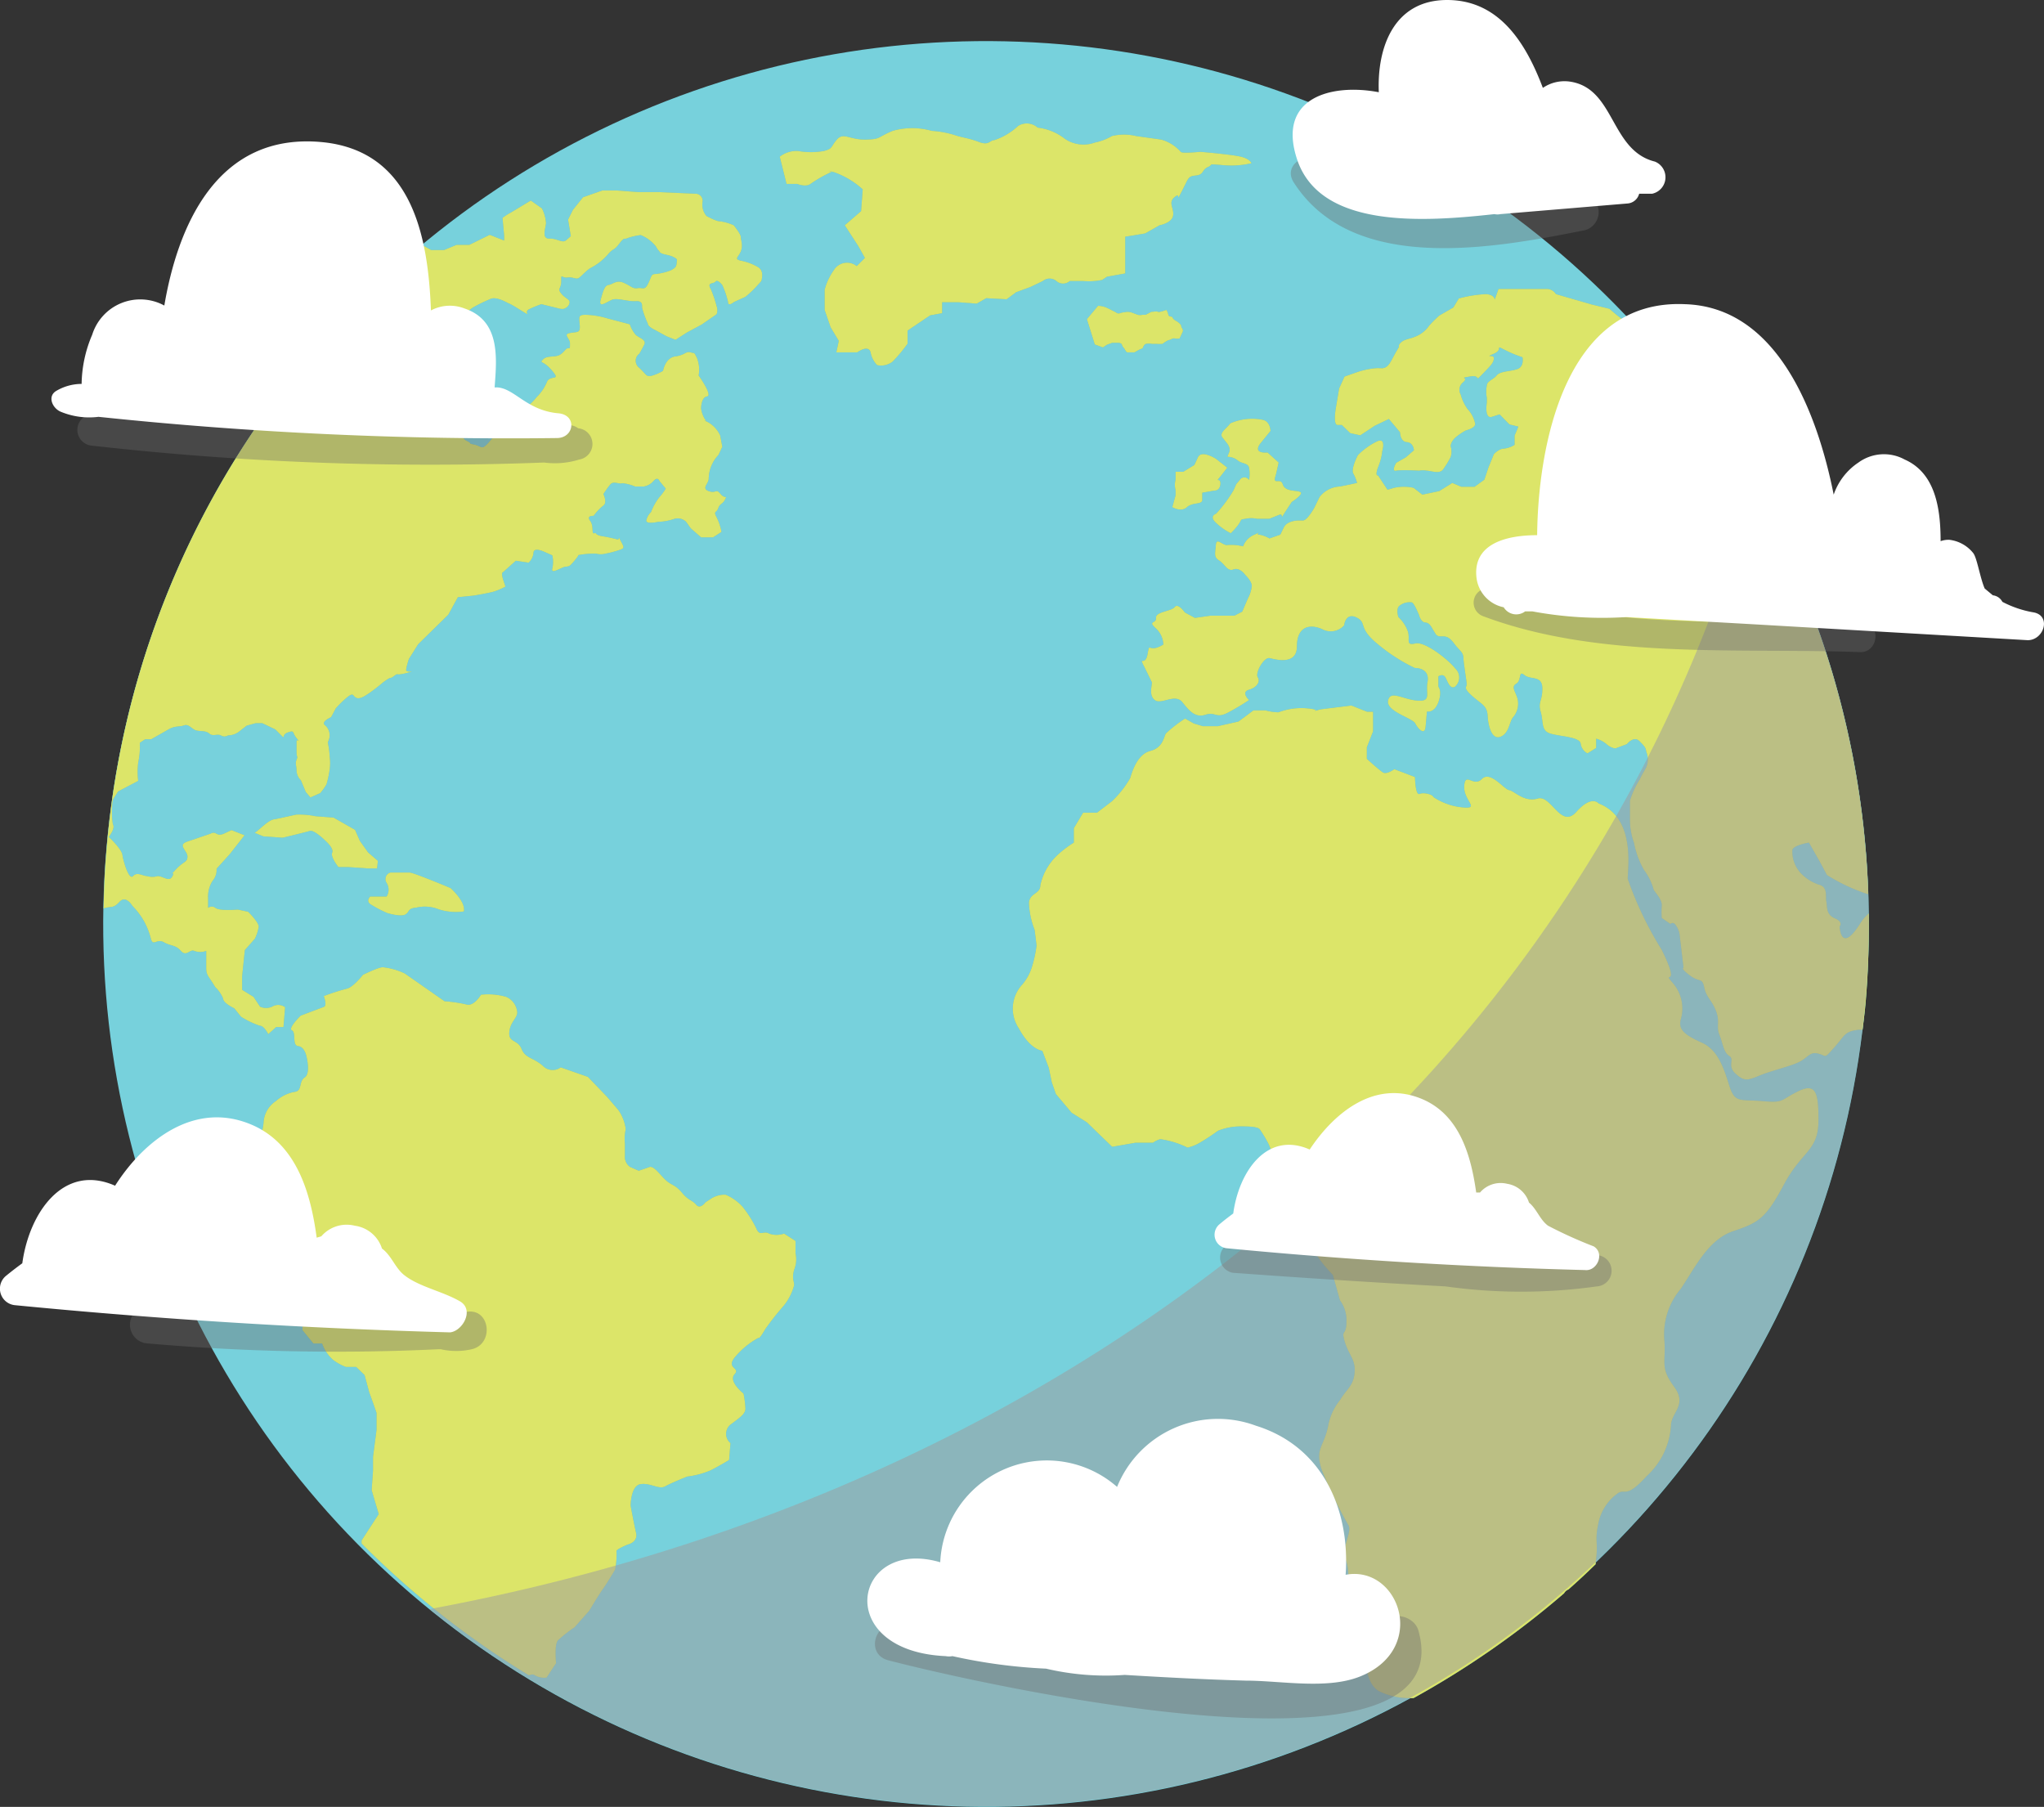 <svg xmlns="http://www.w3.org/2000/svg" width="75.13" height="66.41" viewBox="0 0 75.13 66.41">
  <rect x="0" y="0" width="75.13" height="66.41" fill="#333333" stroke="none"/>
  <defs>
    <style>
      .cls-1 {
        isolation: isolate;
      }

      .cls-2 {
        fill: #77d1dc;
      }

      .cls-3 {
        fill: #55b3c3;
      }

      .cls-4 {
        fill: #dce569;
      }

      .cls-5 {
        fill: #9c9c9c;
        opacity: 0.53;
        mix-blend-mode: color-burn;
      }

      .cls-6 {
        opacity: 0.38;
      }

      .cls-7 {
        fill: #696969;
      }

      .cls-8 {
        fill: #fff;
      }
    </style>
  </defs>
  <title>Asset 3</title>
  <g class="cls-1">
    <g id="Layer_2" data-name="Layer 2">
      <g id="Layer_1-2" data-name="Layer 1">
        <g>
          <circle class="cls-2" cx="36.25" cy="33.96" r="32.45" transform="translate(-12.36 44.21) rotate(-55.04)"/>
          <g>
            <g>
              <path class="cls-3" d="M58.74,56.05a1.78,1.78,0,0,1,.72-1.16c.28-.2.29.22,1.06-.63a2.75,2.75,0,0,0,.9-1.86c0-.49.62-.75.11-1.44s-.3-.86-.35-1.66a2.59,2.59,0,0,1,.6-1.93c.51-.75,1-1.81,1.93-2.12s1.2-.47,1.86-1.71,1.26-1.23,1.27-2.33-.11-1.42-.77-1.09-.49.42-1.3.35-1,.08-1.2-.55-.41-1.32-1-1.59-.9-.46-.79-.86a1.43,1.43,0,0,0-.31-1.36c-.41-.48.35.3-.39-1.2a13,13,0,0,1-1.25-2.61c0-.41.29-2.25-1.07-2.77,0,0-.25-.33-.82.31s-.92-.64-1.42-.49-.87-.29-1.05-.31-.69-.73-1-.41-.61-.28-.65.25.57.84,0,.8a2.31,2.31,0,0,1-1.14-.39c0-.08-.34-.18-.5-.11s-.17-.62-.17-.62l-.76-.29s-.28.21-.42.12-.59-.5-.59-.5l0-.42.23-.59v-.72l-.22,0-.58-.23-1.12.14-.23.06s.19-.06-.33-.1a2.38,2.38,0,0,0-1,.15,1.91,1.91,0,0,1-.47-.07c-.11,0-.45,0-.45,0l-.55.41-.76.17-.55,0-.33-.1-.32-.18a4.77,4.77,0,0,0-.71.55c-.08.15-.11.52-.57.64s-.65.7-.74,1a3.73,3.73,0,0,1-.67.85l-.55.42-.51,0-.34.57,0,.53a3.72,3.72,0,0,0-.55.41,2.14,2.14,0,0,0-.68,1.15c0,.34-.39.28-.42.65a3,3,0,0,0,.21,1l.07.57a4.63,4.63,0,0,1-.18.82,1.84,1.84,0,0,1-.34.61,1.3,1.3,0,0,0-.13,1.62c.42.79.86.82.86.82l.24.63.11.53.15.43.58.69.56.35.38.37.55.53.86-.15.64,0a.81.81,0,0,1,.27-.13,3.27,3.27,0,0,1,1,.31A1.53,1.53,0,0,0,44.1,42a7.47,7.47,0,0,0,.67-.44,2.26,2.26,0,0,1,.83-.16c.22,0,.6,0,.7.1a5.53,5.53,0,0,1,.33.55l.21.51.36.22.65-.18s.18,0,.42.27.43.26.32.7,0-.11-.29.78-.37,1.4.69,2.51l.26.93a1.23,1.23,0,0,1,.24.78c0,.57-.21.25-.06.75s.4.64.36,1.13-.31.62-.53,1a2.11,2.11,0,0,0-.45,1c-.17.75-.47.8-.24,1.54a15.17,15.17,0,0,0,1,2.08c.13.24-.29.85-.1,1.28s0,1.67.43,2.09,0,2.27.79,2.72a2.56,2.56,0,0,0,1.27.25,32.56,32.56,0,0,0,5.53-3.85.31.31,0,0,1,.16-.14q.51-.45,1-.93v-.05C58.76,56.66,58.61,56.68,58.74,56.05Z"/>
              <path class="cls-3" d="M19.65,61.57a.69.69,0,0,0,.44.09l.35-.53s-.07-.69.07-.84a4.93,4.93,0,0,1,.61-.48l.54-.61s.39-.65.51-.81.44-.7.44-.7a2.77,2.77,0,0,0,.05-.67c-.05-.06.41-.25.41-.25s.39-.08.31-.43-.2-1-.2-1,0-.73.36-.79.68.21.91.08.81-.36.81-.36a3.16,3.16,0,0,0,.84-.22c.29-.14.7-.39.7-.39l.05-.62a.44.44,0,0,1,0-.68c.41-.3.53-.4.55-.57a3.42,3.42,0,0,0-.07-.57s-.57-.45-.33-.71-.37-.2.05-.67a3,3,0,0,1,.83-.67s0,.11.25-.32A10.43,10.43,0,0,1,28.8,48a2,2,0,0,0,.39-.76c0-.17-.09-.24,0-.57a1,1,0,0,0,.05-.61l0-.45-.42-.27a.83.83,0,0,1-.55,0c-.21-.13-.34.14-.48-.21a4.29,4.29,0,0,0-.49-.77,1.75,1.75,0,0,0-.63-.45.92.92,0,0,0-.51.13l-.23.15s-.19.27-.34.09-.27-.14-.52-.44-.36-.26-.57-.44-.45-.55-.62-.51l-.4.14-.32-.14a.45.45,0,0,1-.19-.41l0-.45A1.64,1.64,0,0,1,23,41.5a1.58,1.58,0,0,0-.27-.7l-.41-.48-.71-.74-1-.35a.5.5,0,0,1-.66-.06c-.36-.31-.64-.27-.78-.62s-.48-.22-.45-.61.32-.53.29-.76a.68.68,0,0,0-.4-.54,2.39,2.39,0,0,0-.93-.08s-.26.44-.53.36a5.12,5.12,0,0,0-.81-.12l-.73-.51-.73-.51a2.47,2.47,0,0,0-.81-.23c-.17,0-.73.28-.73.28s-.37.47-.6.51a8.57,8.57,0,0,0-.84.27s.14.35,0,.4-.85.32-.85.32-.48.47-.32.54,0,.56.23.58.3.36.3.36.17.64-.06.79-.08.5-.37.53a1.41,1.41,0,0,0-.69.34,1,1,0,0,0-.45.75,1.9,1.9,0,0,1-.28.88c-.14.27-.36.31-.22.66a5.73,5.73,0,0,1,.21.75L9,43.82l0,.39-.05.62.37.31.27,0,.24.64,0,.34,0,.33.31,0,.13.4.07.52.34.36.2.47.24.36,0,.33.4.49.32,0a1.43,1.43,0,0,0,.4.6,1.92,1.92,0,0,0,.47.26l.38,0,.31.3.17.63.13.36.14.4v.62l-.13,1v.51l-.05.71.26.88-.32.49-.31.48,0,.11a32.34,32.34,0,0,0,6.14,4.84C19.48,61.58,19.56,61.51,19.65,61.57Z"/>
              <path class="cls-3" d="M59.16,11.35l-.66-.16-1.31-.38a.4.4,0,0,0-.32-.19c-.22,0-.73,0-.73,0l-.55,0-.51,0-.14.39s0-.18-.32-.2a4.6,4.6,0,0,0-1,.16l-.2.33-.52.3a4.67,4.67,0,0,0-.37.37,1.11,1.11,0,0,1-.53.41c-.23.1-.45.08-.58.3l0,.07h0l-.08.14c-.2.33-.27.6-.5.64s.22,0-.23,0a2.89,2.89,0,0,0-.79.17l-.4.14-.2.44L49.1,15s-.11.61.06.62l.16,0,.31.3L50,16l.53-.35.52-.25.41.49s0,.34.25.36.26.3.26.3l-.3.26-.35.2s-.2.33,0,.29.84,0,.84,0a.69.69,0,0,1,.28,0c.17,0,.49.15.62-.07a3.27,3.27,0,0,0,.26-.43.63.63,0,0,0,0-.4s0-.17.19-.33.37-.25.37-.25.38-.09.34-.26a1.14,1.14,0,0,0-.28-.53,1.64,1.64,0,0,1-.25-.53.35.35,0,0,1,.09-.45c.24-.21-.21-.13.24-.21s.15.24.46-.08.42-.42.43-.59-.38,0,0-.17,0-.34.4-.14a4.44,4.44,0,0,0,.65.27s.08.35-.2.44-.62.07-.75.23-.35.2-.36.37a1.15,1.15,0,0,0,0,.45l0,.18s-.1.61.19.52l.28-.09.36.37.33.08-.14.33,0,.34a.91.91,0,0,1-.4.14c-.17,0-.36.2-.36.2l-.2.49-.15.45-.36.26-.49,0-.33-.14-.48.3-.62.13-.32-.25a1.65,1.65,0,0,0-.72,0L51,18l-.35-.53s-.12.05,0-.29a2.12,2.12,0,0,0,.16-.61s.15-.5-.19-.35a2.56,2.56,0,0,0-.71.51s-.26.49-.17.67a1.53,1.53,0,0,1,.14.35l-.62.13a1,1,0,0,0-.76.39l-.19.39s-.27.49-.43.47h-.17s-.39,0-.52.25l-.13.27-.4.14a1.1,1.1,0,0,0-.38-.14c-.17,0,.18-.16-.17,0a.75.75,0,0,0-.42.43,1.83,1.83,0,0,0-.56-.05c-.17.05-.42-.31-.44,0s-.09.44.12.57.3.42.53.33.43.2.43.2.26.25.24.42a1.25,1.25,0,0,1-.14.44l-.21.49-.29.15-.39,0-.5,0-.56.08-.37-.2s-.25-.36-.37-.2-.71.17-.69.4-.33.09,0,.39a.85.85,0,0,1,.27.59c-.58.35-.49-.15-.58.35s-.36,0-.1.51l.26.53c0,.14-.12.5.12.66s.74-.26,1,.07.48.58.85.46.38.15.81-.07a8.64,8.64,0,0,0,.79-.47s-.31-.29,0-.38.42-.31.32-.46.22-.75.44-.7,1,.27,1-.43.43-.85.92-.64a.66.66,0,0,0,.82-.14c0-.08.09-.47.46-.28s.06.35.66.88A6.45,6.45,0,0,0,52,24.55c.22,0,.55.1.47.52s.16.72-.37.68-1-.4-1.08,0,.9.64,1,.84.35.46.38.12l.05-.56s.27.07.42-.34,0-.57,0-.57l0-.38s.14-.1.23,0,.17.5.38.38a.45.45,0,0,0,0-.68c-.2-.27-1.09-1-1.46-.91s-.18-.15-.27-.44a1.33,1.33,0,0,0-.35-.53s-.11-.33.06-.43a.59.59,0,0,1,.43-.11c.08,0,.27.47.27.47s.06.26.23.27.23.19.31.31.09.21.29.2.3.05.48.29.31.28.32.5.11.81.12.95-.15.13.19.44.56.35.58.74.16.89.47.77.32-.5.45-.7a.77.77,0,0,0,.19-.65c-.06-.29-.27-.48-.06-.6s.07-.51.3-.32.65,0,.66.48-.17.5-.06.87,0,.69.35.8,1.08.12,1.12.37a.47.47,0,0,0,.25.36l.32-.2,0-.34a1,1,0,0,1,.38.2.63.63,0,0,0,.32.16l.43-.16s.25-.32.46-.11.23.25.25.39a.74.74,0,0,1,0,.57c-.13.24-.16.27-.23.43a3.29,3.29,0,0,0-.37.8c0,.25,0,.48,0,.68a2.5,2.5,0,0,0,.15.87,3.16,3.16,0,0,0,.37,1,2.13,2.13,0,0,1,.34.68c0,.09.33.37.31.63s0,.45,0,.45l.32.22s.06-.08.16,0a.81.81,0,0,1,.17.35l.15,1.26s-.14,0,.23.28.45.06.53.44.27.45.43.86,0,.57.13.89.15.64.36.77-.09.36.23.65.43.26.89.07,1.24-.36,1.53-.54.34-.34.64-.26.18.21.58-.24.36-.57.87-.64l.16,0c.05-.4.1-.8.13-1.21.08-1,.11-2.06.1-3.07a1.74,1.74,0,0,0-.33.39c-.71,1.12-.74.09-.74.09s.15-.16-.18-.3-.27-.42-.31-.62.07-.54-.29-.62a1.64,1.64,0,0,1-.66-.43,1.17,1.17,0,0,1-.3-.82c0-.19.61-.29.61-.29l.42.74.24.45a6.65,6.65,0,0,0,1.52.71A32.36,32.36,0,0,0,60.1,12l-.25-.11A6.19,6.19,0,0,1,59.16,11.35Z"/>
              <path class="cls-3" d="M44.94,16.09l.15.19s.16.18.09.34l-.07.17a.6.6,0,0,1,.38.13c.15.13.38.09.42.27a1.23,1.23,0,0,1,0,.45.2.2,0,0,0-.34,0c-.18.22-.08.05-.23.38a5.24,5.24,0,0,1-.64.86s-.28.09,0,.34a2.23,2.23,0,0,0,.54.38c.53-.53.25-.49.53-.53a1,1,0,0,1,.44,0l.44,0,.35-.14c.23-.1,0,.28.23-.1l.25-.38s.47-.3.31-.37-.55,0-.64-.28-.4.09-.25-.36L47,17l-.41-.37s-.59.07-.24-.36l.35-.43s0-.34-.28-.41a2,2,0,0,0-1.2.13C45.08,15.76,44.79,15.91,44.94,16.09Z"/>
              <path class="cls-3" d="M44.86,17.78c0-.27-.22,0,0-.27l.25-.32-.42-.33s-.53-.34-.66-.05l-.13.28-.41.25-.28,0,0,.29a.74.74,0,0,0,0,.39l0,.18-.12.44s.32.2.54,0,.6-.07.56-.3l0-.23.44-.08S44.84,18.06,44.86,17.78Z"/>
              <path class="cls-3" d="M40.51,10.29l.18-.12.67-.12,0-.34,0-.56,0-.45.73-.12.53-.3s.46-.08.5-.36-.2-.47.06-.68,0,.29.26-.21.22-.55.52-.58.21-.21.44-.31-.07-.12.55-.07A3.3,3.3,0,0,0,46,6s-.05-.17-.43-.25-1.45-.17-1.45-.17-.69.07-.72,0a1.49,1.49,0,0,0-.72-.45L41.76,5a1.89,1.89,0,0,0-.89,0,2.05,2.05,0,0,1-.63.24,1.21,1.21,0,0,1-1.1-.14,2,2,0,0,0-1-.41.6.6,0,0,0-.72-.06,2.38,2.38,0,0,1-.87.52c-.17,0-.19.21-.56.07s-.55-.15-.82-.23a3.54,3.54,0,0,0-.92-.18,2.61,2.61,0,0,0-1.44,0c-.58.24-.42.31-1,.32s-.81-.28-1.05,0-.14.33-.48.42a2.66,2.66,0,0,1-.94,0,1,1,0,0,0-.68.21l.25,1,.39,0s.32.13.49,0a5.14,5.14,0,0,1,.75-.43c.12,0-.32-.1.12,0a3.1,3.1,0,0,1,1.05.63l-.06.8-.6.52.5.77.24.43-.3.3a.57.57,0,0,0-.85.16,2.23,2.23,0,0,0-.33.71v.74l.22.64.3.5-.09.42.33,0,.44,0s.41-.3.49,0a.9.9,0,0,0,.24.47.69.69,0,0,0,.57-.13,5.41,5.41,0,0,0,.55-.66l0-.48.83-.56.44-.08,0-.4h.61l.66.05.35-.2L37,11l.35-.26.52-.19.46-.22a.39.39,0,0,1,.5,0,.37.37,0,0,0,.49,0l.5,0A2.53,2.53,0,0,0,40.51,10.29Z"/>
              <path class="cls-3" d="M13.89,31.64l-.36-.31-.3-.42-.18-.41-.79-.45L11.6,30a3,3,0,0,0-.71-.06l-.78.17c-.23,0-.58.4-.75.5l.32.13.71.05s.84-.2,1-.25.58.37.58.37.31.27.24.43.23.53.23.53l.38,0,.71.05.33,0Z"/>
              <path class="cls-3" d="M16.56,32.64s-1.33-.56-1.5-.57l-.71,0a.25.25,0,0,0-.14.38.47.47,0,0,1,0,.5l-.6,0s-.17.15,0,.28a4.42,4.42,0,0,0,.63.33s.49.15.66.05.07-.22.4-.25a1.35,1.35,0,0,1,.82.06,2.09,2.09,0,0,0,.93.08C17.13,33.14,16.56,32.64,16.56,32.64Z"/>
              <path class="cls-3" d="M4.39,33.15c.24-.27.48.15.48.15a2.61,2.61,0,0,1,.44.59,2.69,2.69,0,0,1,.23.59c.08.34.22,0,.48.15s.43.09.63.32.34-.08.49,0a.62.62,0,0,0,.44,0l0,.63c0,.28.09.29.33.7a1.19,1.19,0,0,1,.29.42c0,.17.41.36.41.36l.25.31a3.19,3.19,0,0,0,.69.33c.16,0,.31.31.31.31l.29-.26.27,0,.06-.73A.43.43,0,0,0,10,37a.53.53,0,0,1-.44,0l-.24-.36-.42-.26,0-.5L9,34.92l.37-.42a1.58,1.58,0,0,0,.14-.44c0-.17-.39-.55-.39-.55l-.38-.08s-.66.06-.82-.06a.21.21,0,0,0-.27,0l0-.35a1.09,1.09,0,0,1,.16-.64.61.61,0,0,0,.15-.45l.48-.53.55-.7-.48-.19-.28.13c-.29.13-.27-.12-.49,0l-.85.29c-.39.13,0,.33,0,.55s-.13.16-.43.48,0,0-.12.24-.33,0-.55,0a.65.65,0,0,1-.38,0c-.16,0-.37-.17-.52,0s-.36-.56-.39-.78S4,30.76,4,30.76s.25-.32.15-.46a2.92,2.92,0,0,1,0-.91l.19-.3.74-.39a2.75,2.75,0,0,1,0-.67,2.89,2.89,0,0,0,.06-.73l.2-.13.22,0,.65-.37c.23-.13.4-.08.56-.14s.28.13.42.18.37,0,.5.12.3,0,.43.07a.24.24,0,0,0,.26,0,.69.69,0,0,0,.38-.12l.31-.24.33-.09.24,0,.48.23.2.2c.2.2,0,0,.26-.09s.15,0,.32.21,0,0,0,.11,0,.12,0,.38.06.15,0,.3,0,.22,0,.41a.52.52,0,0,0,.16.35l.18.43.17.2.36-.16a2.09,2.09,0,0,0,.23-.32,3.91,3.91,0,0,0,.12-.56,1.68,1.68,0,0,0,0-.44,3.45,3.45,0,0,0-.07-.54l.05-.14a.48.48,0,0,0-.16-.5c-.15-.13.23-.29.23-.29l.17-.32a3.51,3.51,0,0,1,.47-.45c.2-.14.15,0,.29.06s.34-.09.45-.16a6.13,6.13,0,0,0,.53-.41c.37-.27.21-.09.4-.23s0,0,.45-.11,0,0,0-.11.1-.41.1-.41l.34-.54,1.11-1.09.35-.64.59-.06s.48-.08.71-.14a2.32,2.32,0,0,0,.45-.19l-.09-.27c-.08-.27,0-.26,0-.26l.47-.42.47.07a.56.56,0,0,0,.18-.36c0-.22.37-.05.37-.05l.32.14a1.08,1.08,0,0,1,0,.49c-.06.23.33-.05.48-.07s.15,0,.35-.24.11-.18.09-.18a3,3,0,0,1,.7-.06.65.65,0,0,0,.33,0,3.72,3.72,0,0,0,.56-.15c.16-.06.12-.1,0-.33s0,0-.14-.05a5.69,5.69,0,0,0-.58-.12c-.25-.06-.14-.13-.25-.1s0-.26-.15-.46.13-.18.13-.18a1.81,1.81,0,0,1,.36-.38c.15-.11,0-.42,0-.42a3.4,3.4,0,0,1,.25-.35c.12-.15.33,0,.44-.05a1.56,1.56,0,0,1,.47.12l.33,0a.6.6,0,0,0,.35-.2c.16-.18.22,0,.22,0l.23.28a2.13,2.13,0,0,1-.24.32,2.06,2.06,0,0,0-.3.54.6.6,0,0,0-.17.29c-.05.18.43.07.43.07a2,2,0,0,0,.6-.11.44.44,0,0,1,.43.11l.17.24.38.33.44,0,.31-.2a2,2,0,0,0-.18-.54c-.13-.24,0-.15.06-.33s.16-.14.25-.32,0,0-.17-.21-.15,0-.43-.1,0-.27,0-.46a1.29,1.29,0,0,1,.36-.87l.14-.3L26.47,16a1.09,1.09,0,0,0-.44-.48c-.29-.14,0,0-.11-.1a1,1,0,0,1-.15-.41s0-.41.22-.44-.31-.77-.31-.77a1.2,1.2,0,0,0-.06-.64c-.12-.23-.06-.16-.24-.21s-.19.1-.56.15-.45.53-.45.53a1.75,1.75,0,0,1-.45.19c-.19,0-.11,0-.42-.3a.32.32,0,0,1,0-.52s.09-.15.18-.33-.17-.24-.31-.36a1.15,1.15,0,0,1-.22-.39l-.83-.22a3,3,0,0,0-.8-.13c-.29,0-.23.1-.21.39s-.09.23-.36.28,0,.19,0,.38,0,.18-.08.18-.17.21-.36.27-.43,0-.56.15,0,0,.34.4-.05.15-.18.4a1.67,1.67,0,0,1-.38.57c-.32.39-.39.34-.39.34a4.47,4.47,0,0,0-.62-.05c-.4,0-.23.11-.35.25s-.1.26-.08.56,0,.19-.3.54-.27.17-.56.11,0,0-.28-.14,0-.3,0-.3a1.65,1.65,0,0,1,.34-.54,1.35,1.35,0,0,0,.37-.55c.05-.12-.06-.1-.25,0s-.1-.19-.24-.23-.14-.58-.5-.19-.24.21-.47.33-.08-.3-.24-.61-.31-.21-.5-.23-.31-.24-.56-.26-.08-.38-.08-.38l-.16-.32s.07-.37.12-.55.2-.21.28-.36.31-.2.61-.29a2.46,2.46,0,0,1,.93-.09c.18,0,.34-.15.57-.32A5.69,5.69,0,0,1,18,11c.23-.13.62.12.72.16s.25.14.53.31,0,0,.19-.1a3.72,3.72,0,0,1,.46-.19l.61.15c.21.06.26,0,.26,0a.26.26,0,0,0,.16-.18c.05-.15-.14-.16-.3-.36s0-.15,0-.46,0-.1.23-.13.32.1.44,0,.24-.24.39-.34a2.17,2.17,0,0,0,.63-.48c.24-.29.23-.14.44-.42s.19-.14.31-.21a2.31,2.31,0,0,1,.48-.11,1.36,1.36,0,0,1,.56.42c.13.23.07.08.13.19s.32.1.5.19.14.09.13.24-.09.18-.2.25a2.07,2.07,0,0,1-.57.14c-.18,0-.15.1-.28.36s-.2.13-.38.16-.22-.06-.5-.19-.41.05-.56.07-.2.18-.3.54.25.06.44,0,.58.08.84.06.24.13.24.24a3.38,3.38,0,0,0,.21.58c0,.12.27.24.27.24l.42.23.33.13.42-.27.54-.29.55-.38a.42.42,0,0,0,0-.3,4.44,4.44,0,0,0-.21-.62c-.16-.27.09-.18.17-.28s.25.13.25.13a3.25,3.25,0,0,1,.21.62c0,.19.22,0,.22,0l.42-.19a3.92,3.92,0,0,0,.44-.42c.16-.18.15-.14.17-.29s0-.3-.16-.39a2,2,0,0,0-.62-.23c-.26-.06-.09-.12,0-.34s0-.42,0-.53-.26-.43-.26-.43a1.77,1.77,0,0,0-.54-.15c-.11,0-.46-.19-.46-.19a.65.65,0,0,1-.15-.5.26.26,0,0,0-.27-.32l-1.35-.06-.74,0L22.66,7l-.52,0-.71.25-.37.46-.18.36.1.61-.16.14c-.15.14-.32-.06-.62-.05s-.15-.35-.13-.57a1.42,1.42,0,0,0-.15-.54l-.41-.29-.73.44a2.1,2.1,0,0,0-.31.2l.06.64,0,.19L18,8.63,17.25,9l-.47,0-.46.19h-.47L15.51,9A32.32,32.32,0,0,0,3.91,31.3c-.06.7-.09,1.39-.1,2.09h0C4.1,33.29,4.15,33.41,4.39,33.15Z"/>
              <path class="cls-3" d="M43.42,12c0-.1-.18-.2-.18-.2a.32.32,0,0,1-.14-.12c0-.08-.14,0-.16-.13a.4.4,0,0,0-.07-.16s-.26.1-.31.07-.14,0-.24,0l-.21.11-.12,0a.34.34,0,0,1-.17,0l-.24-.09a.48.48,0,0,0-.26,0c-.14,0-.2.09-.3,0l-.34-.17a.86.86,0,0,0-.32-.07l-.41.49.29.93.3.11.15-.1.19-.07.22,0s.13,0,.14.08a.26.26,0,0,0,.08.12s.08.16.12.15l.26,0,.16-.09L42,12.8s.05-.15.12-.16a.62.62,0,0,1,.23,0l.16,0a1.56,1.56,0,0,0,.22,0,1.18,1.18,0,0,1,.22-.14c.08,0,.14-.08.23-.06s.16,0,.18,0l.1-.22a.13.13,0,0,0,0-.14C43.42,12,43.44,12.1,43.42,12Z"/>
            </g>
            <g>
              <path class="cls-4" d="M58.74,56.05a1.78,1.78,0,0,1,.72-1.16c.28-.2.29.22,1.06-.63a2.75,2.75,0,0,0,.9-1.86c0-.49.62-.75.11-1.44s-.3-.86-.35-1.66a2.59,2.59,0,0,1,.6-1.93c.51-.75,1-1.81,1.93-2.12s1.2-.47,1.86-1.71,1.26-1.23,1.27-2.33-.11-1.42-.77-1.09-.49.42-1.3.35-1,.08-1.2-.55-.41-1.32-1-1.59-.9-.46-.79-.86a1.43,1.43,0,0,0-.31-1.36c-.41-.48.35.3-.39-1.2a13,13,0,0,1-1.25-2.61c0-.41.29-2.25-1.07-2.77,0,0-.25-.33-.82.31s-.92-.64-1.42-.49-.87-.29-1.05-.31-.69-.73-1-.41-.61-.28-.65.25.57.84,0,.8a2.31,2.31,0,0,1-1.14-.39c0-.08-.34-.18-.5-.11s-.17-.62-.17-.62l-.76-.29s-.28.21-.42.12-.59-.5-.59-.5l0-.42.23-.59v-.72l-.22,0-.58-.23-1.12.14-.23.06s.19-.06-.33-.1a2.38,2.38,0,0,0-1,.15,1.91,1.91,0,0,1-.47-.07c-.11,0-.45,0-.45,0l-.55.41-.76.17-.55,0-.33-.1-.32-.18a4.77,4.77,0,0,0-.71.55c-.08.15-.11.52-.57.64s-.65.7-.74,1a3.73,3.73,0,0,1-.67.85l-.55.42-.51,0-.34.57,0,.53a3.72,3.72,0,0,0-.55.41,2.14,2.14,0,0,0-.68,1.15c0,.34-.39.28-.42.65a3,3,0,0,0,.21,1l.07.57a4.63,4.63,0,0,1-.18.82,1.84,1.84,0,0,1-.34.61,1.3,1.3,0,0,0-.13,1.62c.42.79.86.82.86.82l.24.63.11.53.15.43.58.69.56.35.38.37.55.53.86-.15.64,0a.81.81,0,0,1,.27-.13,3.27,3.27,0,0,1,1,.31A1.53,1.53,0,0,0,44.1,42a7.47,7.47,0,0,0,.67-.44,2.26,2.26,0,0,1,.83-.16c.22,0,.6,0,.7.1a5.53,5.53,0,0,1,.33.55l.21.51.36.22.65-.18s.18,0,.42.27.43.26.32.7,0-.11-.29.78-.37,1.4.69,2.51l.26.93a1.23,1.23,0,0,1,.24.78c0,.57-.21.25-.06.75s.4.64.36,1.13-.31.62-.53,1a2.11,2.11,0,0,0-.45,1c-.17.75-.47.8-.24,1.54a15.17,15.17,0,0,0,1,2.08c.13.24-.29.85-.1,1.28s0,1.67.43,2.09,0,2.27.79,2.72a2.56,2.56,0,0,0,1.27.25,32.56,32.56,0,0,0,5.53-3.85.31.31,0,0,1,.16-.14q.51-.45,1-.93v-.05C58.76,56.66,58.61,56.68,58.74,56.05Z"/>
              <path class="cls-4" d="M19.65,61.57a.69.69,0,0,0,.44.09l.35-.53s-.07-.69.07-.84a4.93,4.93,0,0,1,.61-.48l.54-.61s.39-.65.51-.81.44-.7.44-.7a2.77,2.77,0,0,0,.05-.67c-.05-.06.41-.25.41-.25s.39-.08.31-.43-.2-1-.2-1,0-.73.36-.79.68.21.91.08.81-.36.81-.36a3.16,3.16,0,0,0,.84-.22c.29-.14.7-.39.7-.39l.05-.62a.44.44,0,0,1,0-.68c.41-.3.53-.4.55-.57a3.42,3.42,0,0,0-.07-.57s-.57-.45-.33-.71-.37-.2.05-.67a3,3,0,0,1,.83-.67s0,.11.25-.32A10.43,10.43,0,0,1,28.8,48a2,2,0,0,0,.39-.76c0-.17-.09-.24,0-.57a1,1,0,0,0,.05-.61l0-.45-.42-.27a.83.83,0,0,1-.55,0c-.21-.13-.34.14-.48-.21a4.29,4.29,0,0,0-.49-.77,1.75,1.75,0,0,0-.63-.45.92.92,0,0,0-.51.13l-.23.15s-.19.27-.34.09-.27-.14-.52-.44-.36-.26-.57-.44-.45-.55-.62-.51l-.4.14-.32-.14a.45.45,0,0,1-.19-.41l0-.45A1.64,1.64,0,0,1,23,41.5a1.58,1.58,0,0,0-.27-.7l-.41-.48-.71-.74-1-.35a.5.5,0,0,1-.66-.06c-.36-.31-.64-.27-.78-.62s-.48-.22-.45-.61.32-.53.29-.76a.68.68,0,0,0-.4-.54,2.39,2.39,0,0,0-.93-.08s-.26.44-.53.36a5.12,5.12,0,0,0-.81-.12l-.73-.51-.73-.51a2.47,2.47,0,0,0-.81-.23c-.17,0-.73.28-.73.28s-.37.47-.6.51a8.57,8.57,0,0,0-.84.27s.14.35,0,.4-.85.32-.85.32-.48.47-.32.54,0,.56.23.58.3.36.3.36.17.64-.06.79-.08.5-.37.53a1.41,1.41,0,0,0-.69.34,1,1,0,0,0-.45.75,1.9,1.9,0,0,1-.28.88c-.14.27-.36.31-.22.66a5.73,5.73,0,0,1,.21.75L9,43.82l0,.39-.05.62.37.31.27,0,.24.64,0,.34,0,.33.31,0,.13.4.07.52.34.36.2.47.24.36,0,.33.4.49.32,0a1.43,1.43,0,0,0,.4.6,1.92,1.92,0,0,0,.47.26l.38,0,.31.3.17.63.13.36.14.4v.62l-.13,1v.51l-.05.71.26.88-.32.49-.31.48,0,.11a32.34,32.34,0,0,0,6.14,4.84C19.48,61.58,19.56,61.51,19.65,61.57Z"/>
              <path class="cls-4" d="M59.16,11.35l-.66-.16-1.31-.38a.4.4,0,0,0-.32-.19c-.22,0-.73,0-.73,0l-.55,0-.51,0-.14.39s0-.18-.32-.2a4.6,4.6,0,0,0-1,.16l-.2.33-.52.3a4.67,4.67,0,0,0-.37.37,1.11,1.11,0,0,1-.53.41c-.23.1-.45.08-.58.3l0,.07h0l-.08.14c-.2.33-.27.6-.5.64s.22,0-.23,0a2.89,2.89,0,0,0-.79.17l-.4.14-.2.44L49.1,15s-.11.61.06.62l.16,0,.31.3L50,16l.53-.35.52-.25.41.49s0,.34.25.36.26.3.26.3l-.3.26-.35.2s-.2.33,0,.29.84,0,.84,0a.69.69,0,0,1,.28,0c.17,0,.49.15.62-.07a3.27,3.27,0,0,0,.26-.43.63.63,0,0,0,0-.4s0-.17.19-.33.37-.25.37-.25.38-.09.34-.26a1.14,1.14,0,0,0-.28-.53,1.64,1.64,0,0,1-.25-.53.35.35,0,0,1,.09-.45c.24-.21-.21-.13.24-.21s.15.24.46-.08.42-.42.43-.59-.38,0,0-.17,0-.34.4-.14a4.44,4.44,0,0,0,.65.27s.08.35-.2.44-.62.07-.75.23-.35.2-.36.37a1.15,1.15,0,0,0,0,.45l0,.18s-.1.61.19.52l.28-.09.36.37.33.08-.14.33,0,.34a.91.91,0,0,1-.4.14c-.17,0-.36.2-.36.2l-.2.49-.15.45-.36.26-.49,0-.33-.14-.48.3-.62.13-.32-.25a1.65,1.65,0,0,0-.72,0L51,18l-.35-.53s-.12.05,0-.29a2.12,2.12,0,0,0,.16-.61s.15-.5-.19-.35a2.56,2.56,0,0,0-.71.51s-.26.49-.17.67a1.53,1.53,0,0,1,.14.35l-.62.13a1,1,0,0,0-.76.39l-.19.39s-.27.49-.43.47h-.17s-.39,0-.52.25l-.13.27-.4.14a1.1,1.1,0,0,0-.38-.14c-.17,0,.18-.16-.17,0a.75.75,0,0,0-.42.43,1.83,1.83,0,0,0-.56-.05c-.17.05-.42-.31-.44,0s-.09.44.12.57.3.42.53.33.43.2.43.2.26.25.24.42a1.25,1.25,0,0,1-.14.44l-.21.49-.29.15-.39,0-.5,0-.56.08-.37-.2s-.25-.36-.37-.2-.71.17-.69.4-.33.09,0,.39a.85.85,0,0,1,.27.59c-.58.35-.49-.15-.58.35s-.36,0-.1.51l.26.53c0,.14-.12.5.12.66s.74-.26,1,.07.48.58.85.46.38.15.81-.07a8.64,8.64,0,0,0,.79-.47s-.31-.29,0-.38.42-.31.32-.46.22-.75.44-.7,1,.27,1-.43.43-.85.92-.64a.66.66,0,0,0,.82-.14c0-.08.09-.47.46-.28s.06.35.66.88A6.45,6.45,0,0,0,52,24.55c.22,0,.55.1.47.52s.16.72-.37.68-1-.4-1.08,0,.9.64,1,.84.35.46.38.12l.05-.56s.27.07.42-.34,0-.57,0-.57l0-.38s.14-.1.23,0,.17.5.38.38a.45.45,0,0,0,0-.68c-.2-.27-1.09-1-1.46-.91s-.18-.15-.27-.44a1.33,1.33,0,0,0-.35-.53s-.11-.33.06-.43a.59.59,0,0,1,.43-.11c.08,0,.27.47.27.47s.06.26.23.27.23.19.31.31.09.21.29.2.3.05.48.29.31.28.32.5.11.81.12.95-.15.13.19.44.56.35.58.74.16.89.47.77.32-.5.45-.7a.77.77,0,0,0,.19-.65c-.06-.29-.27-.48-.06-.6s.07-.51.3-.32.65,0,.66.48-.17.5-.06.87,0,.69.35.8,1.08.12,1.12.37a.47.47,0,0,0,.25.36l.32-.2,0-.34a1,1,0,0,1,.38.2.63.63,0,0,0,.32.16l.43-.16s.25-.32.46-.11.23.25.25.39a.74.74,0,0,1,0,.57c-.13.24-.16.27-.23.43a3.29,3.29,0,0,0-.37.8c0,.25,0,.48,0,.68a2.5,2.5,0,0,0,.15.87,3.16,3.16,0,0,0,.37,1,2.13,2.13,0,0,1,.34.68c0,.09.33.37.31.63s0,.45,0,.45l.32.22s.06-.08.16,0a.81.81,0,0,1,.17.35l.15,1.26s-.14,0,.23.28.45.06.53.44.27.45.43.86,0,.57.13.89.15.64.36.77-.09.36.23.65.43.26.89.07,1.24-.36,1.53-.54.34-.34.64-.26.18.21.58-.24.36-.57.87-.64l.16,0c.05-.4.1-.8.13-1.21.08-1,.11-2.06.1-3.07a1.74,1.74,0,0,0-.33.39c-.71,1.12-.74.09-.74.09s.15-.16-.18-.3-.27-.42-.31-.62.07-.54-.29-.62a1.64,1.64,0,0,1-.66-.43,1.17,1.17,0,0,1-.3-.82c0-.19.61-.29.61-.29l.42.74.24.45a6.65,6.65,0,0,0,1.52.71A32.36,32.36,0,0,0,60.1,12l-.25-.11A6.19,6.19,0,0,1,59.16,11.35Z"/>
              <path class="cls-4" d="M44.94,16.09l.15.19s.16.18.09.34l-.07.17a.6.6,0,0,1,.38.13c.15.13.38.09.42.27a1.23,1.23,0,0,1,0,.45.2.2,0,0,0-.34,0c-.18.22-.08.05-.23.38a5.24,5.24,0,0,1-.64.86s-.28.09,0,.34a2.23,2.23,0,0,0,.54.38c.53-.53.25-.49.53-.53a1,1,0,0,1,.44,0l.44,0,.35-.14c.23-.1,0,.28.23-.1l.25-.38s.47-.3.31-.37-.55,0-.64-.28-.4.09-.25-.36L47,17l-.41-.37s-.59.07-.24-.36l.35-.43s0-.34-.28-.41a2,2,0,0,0-1.2.13C45.08,15.76,44.79,15.91,44.94,16.09Z"/>
              <path class="cls-4" d="M44.86,17.78c0-.27-.22,0,0-.27l.25-.32-.42-.33s-.53-.34-.66-.05l-.13.28-.41.25-.28,0,0,.29a.74.74,0,0,0,0,.39l0,.18-.12.44s.32.2.54,0,.6-.07.56-.3l0-.23.44-.08S44.84,18.06,44.86,17.78Z"/>
              <path class="cls-4" d="M40.51,10.29l.18-.12.67-.12,0-.34,0-.56,0-.45.73-.12.53-.3s.46-.08.5-.36-.2-.47.06-.68,0,.29.26-.21.22-.55.52-.58.21-.21.44-.31-.07-.12.55-.07A3.3,3.3,0,0,0,46,6s-.05-.17-.43-.25-1.45-.17-1.45-.17-.69.07-.72,0a1.49,1.49,0,0,0-.72-.45L41.76,5a1.89,1.89,0,0,0-.89,0,2.05,2.05,0,0,1-.63.24,1.21,1.21,0,0,1-1.1-.14,2,2,0,0,0-1-.41.6.6,0,0,0-.72-.06,2.38,2.38,0,0,1-.87.52c-.17,0-.19.21-.56.07s-.55-.15-.82-.23a3.54,3.54,0,0,0-.92-.18,2.61,2.61,0,0,0-1.44,0c-.58.24-.42.31-1,.32s-.81-.28-1.05,0-.14.33-.48.42a2.66,2.66,0,0,1-.94,0,1,1,0,0,0-.68.21l.25,1,.39,0s.32.13.49,0a5.14,5.14,0,0,1,.75-.43c.12,0-.32-.1.12,0a3.1,3.1,0,0,1,1.05.63l-.06.8-.6.52.5.77.24.43-.3.3a.57.57,0,0,0-.85.16,2.23,2.23,0,0,0-.33.71v.74l.22.64.3.5-.09.42.33,0,.44,0s.41-.3.49,0a.9.9,0,0,0,.24.47.69.69,0,0,0,.57-.13,5.41,5.41,0,0,0,.55-.66l0-.48.83-.56.44-.08,0-.4h.61l.66.05.35-.2L37,11l.35-.26.52-.19.46-.22a.39.39,0,0,1,.5,0,.37.37,0,0,0,.49,0l.5,0A2.53,2.53,0,0,0,40.51,10.29Z"/>
              <path class="cls-4" d="M13.89,31.64l-.36-.31-.3-.42-.18-.41-.79-.45L11.6,30a3,3,0,0,0-.71-.06l-.78.17c-.23,0-.58.4-.75.5l.32.13.71.05s.84-.2,1-.25.58.37.58.37.31.27.24.43.23.53.23.53l.38,0,.71.05.33,0Z"/>
              <path class="cls-4" d="M16.56,32.64s-1.33-.56-1.5-.57l-.71,0a.25.25,0,0,0-.14.38.47.47,0,0,1,0,.5l-.6,0s-.17.15,0,.28a4.42,4.42,0,0,0,.63.33s.49.15.66.05.07-.22.4-.25a1.35,1.35,0,0,1,.82.06,2.09,2.09,0,0,0,.93.08C17.13,33.14,16.56,32.64,16.56,32.64Z"/>
              <path class="cls-4" d="M4.39,33.15c.24-.27.48.15.48.15a2.61,2.61,0,0,1,.44.59,2.69,2.69,0,0,1,.23.59c.08.34.22,0,.48.15s.43.09.63.32.34-.08.49,0a.62.62,0,0,0,.44,0l0,.63c0,.28.09.29.33.7a1.19,1.19,0,0,1,.29.42c0,.17.41.36.41.36l.25.31a3.19,3.19,0,0,0,.69.33c.16,0,.31.31.31.31l.29-.26.27,0,.06-.73A.43.43,0,0,0,10,37a.53.53,0,0,1-.44,0l-.24-.36-.42-.26,0-.5L9,34.92l.37-.42a1.58,1.58,0,0,0,.14-.44c0-.17-.39-.55-.39-.55l-.38-.08s-.66.06-.82-.06a.21.21,0,0,0-.27,0l0-.35a1.09,1.09,0,0,1,.16-.64.61.61,0,0,0,.15-.45l.48-.53.55-.7-.48-.19-.28.13c-.29.13-.27-.12-.49,0l-.85.29c-.39.13,0,.33,0,.55s-.13.16-.43.48,0,0-.12.24-.33,0-.55,0a.65.65,0,0,1-.38,0c-.16,0-.37-.17-.52,0s-.36-.56-.39-.78S4,30.76,4,30.76s.25-.32.15-.46a2.92,2.92,0,0,1,0-.91l.19-.3.74-.39a2.75,2.75,0,0,1,0-.67,2.89,2.89,0,0,0,.06-.73l.2-.13.22,0,.65-.37c.23-.13.4-.08.56-.14s.28.13.42.18.37,0,.5.12.3,0,.43.07a.24.24,0,0,0,.26,0,.69.69,0,0,0,.38-.12l.31-.24.33-.09.24,0,.48.23.2.2c.2.2,0,0,.26-.09s.15,0,.32.21,0,0,0,.11,0,.12,0,.38.06.15,0,.3,0,.22,0,.41a.52.52,0,0,0,.16.35l.18.43.17.2.36-.16a2.09,2.09,0,0,0,.23-.32,3.91,3.91,0,0,0,.12-.56,1.68,1.68,0,0,0,0-.44,3.45,3.45,0,0,0-.07-.54l.05-.14a.48.48,0,0,0-.16-.5c-.15-.13.23-.29.23-.29l.17-.32a3.51,3.51,0,0,1,.47-.45c.2-.14.15,0,.29.06s.34-.09.45-.16a6.13,6.13,0,0,0,.53-.41c.37-.27.21-.09.4-.23s0,0,.45-.11,0,0,0-.11.1-.41.1-.41l.34-.54,1.11-1.09.35-.64.59-.06s.48-.08.71-.14a2.32,2.32,0,0,0,.45-.19l-.09-.27c-.08-.27,0-.26,0-.26l.47-.42.47.07a.56.56,0,0,0,.18-.36c0-.22.37-.05.37-.05l.32.14a1.08,1.08,0,0,1,0,.49c-.06.23.33-.05.48-.07s.15,0,.35-.24.11-.18.09-.18a3,3,0,0,1,.7-.06.65.65,0,0,0,.33,0,3.72,3.72,0,0,0,.56-.15c.16-.06.12-.1,0-.33s0,0-.14-.05a5.69,5.69,0,0,0-.58-.12c-.25-.06-.14-.13-.25-.1s0-.26-.15-.46.13-.18.13-.18a1.81,1.81,0,0,1,.36-.38c.15-.11,0-.42,0-.42a3.4,3.4,0,0,1,.25-.35c.12-.15.33,0,.44-.05a1.56,1.56,0,0,1,.47.12l.33,0a.6.6,0,0,0,.35-.2c.16-.18.22,0,.22,0l.23.28a2.13,2.13,0,0,1-.24.32,2.06,2.06,0,0,0-.3.54.6.6,0,0,0-.17.29c-.05.18.43.07.43.07a2,2,0,0,0,.6-.11.44.44,0,0,1,.43.11l.17.24.38.33.44,0,.31-.2a2,2,0,0,0-.18-.54c-.13-.24,0-.15.06-.33s.16-.14.25-.32,0,0-.17-.21-.15,0-.43-.1,0-.27,0-.46a1.29,1.29,0,0,1,.36-.87l.14-.3L26.47,16a1.09,1.09,0,0,0-.44-.48c-.29-.14,0,0-.11-.1a1,1,0,0,1-.15-.41s0-.41.22-.44-.31-.77-.31-.77a1.2,1.2,0,0,0-.06-.64c-.12-.23-.06-.16-.24-.21s-.19.1-.56.15-.45.53-.45.53a1.75,1.75,0,0,1-.45.19c-.19,0-.11,0-.42-.3a.32.32,0,0,1,0-.52s.09-.15.18-.33-.17-.24-.31-.36a1.15,1.15,0,0,1-.22-.39l-.83-.22a3,3,0,0,0-.8-.13c-.29,0-.23.1-.21.39s-.09.23-.36.28,0,.19,0,.38,0,.18-.08.18-.17.21-.36.27-.43,0-.56.15,0,0,.34.4-.05.15-.18.4a1.67,1.67,0,0,1-.38.57c-.32.39-.39.34-.39.34a4.47,4.47,0,0,0-.62-.05c-.4,0-.23.11-.35.25s-.1.26-.08.56,0,.19-.3.54-.27.17-.56.11,0,0-.28-.14,0-.3,0-.3a1.65,1.65,0,0,1,.34-.54,1.35,1.35,0,0,0,.37-.55c.05-.12-.06-.1-.25,0s-.1-.19-.24-.23-.14-.58-.5-.19-.24.21-.47.33-.08-.3-.24-.61-.31-.21-.5-.23-.31-.24-.56-.26-.08-.38-.08-.38l-.16-.32s.07-.37.12-.55.2-.21.28-.36.31-.2.61-.29a2.46,2.46,0,0,1,.93-.09c.18,0,.34-.15.57-.32A5.69,5.69,0,0,1,18,11c.23-.13.62.12.72.16s.25.14.53.31,0,0,.19-.1a3.72,3.72,0,0,1,.46-.19l.61.15c.21.06.26,0,.26,0a.26.26,0,0,0,.16-.18c.05-.15-.14-.16-.3-.36s0-.15,0-.46,0-.1.23-.13.32.1.44,0,.24-.24.39-.34a2.17,2.17,0,0,0,.63-.48c.24-.29.23-.14.44-.42s.19-.14.31-.21a2.31,2.31,0,0,1,.48-.11,1.36,1.36,0,0,1,.56.42c.13.23.07.08.13.19s.32.1.5.19.14.09.13.24-.09.18-.2.25a2.07,2.07,0,0,1-.57.14c-.18,0-.15.1-.28.36s-.2.13-.38.16-.22-.06-.5-.19-.41.05-.56.07-.2.18-.3.54.25.06.44,0,.58.08.84.06.24.13.24.24a3.38,3.38,0,0,0,.21.58c0,.12.27.24.27.24l.42.23.33.13.42-.27.54-.29.55-.38a.42.42,0,0,0,0-.3,4.44,4.44,0,0,0-.21-.62c-.16-.27.09-.18.17-.28s.25.13.25.13a3.25,3.25,0,0,1,.21.62c0,.19.22,0,.22,0l.42-.19a3.92,3.92,0,0,0,.44-.42c.16-.18.15-.14.17-.29s0-.3-.16-.39a2,2,0,0,0-.62-.23c-.26-.06-.09-.12,0-.34s0-.42,0-.53-.26-.43-.26-.43a1.77,1.77,0,0,0-.54-.15c-.11,0-.46-.19-.46-.19a.65.65,0,0,1-.15-.5.26.26,0,0,0-.27-.32l-1.35-.06-.74,0L22.66,7l-.52,0-.71.25-.37.46-.18.36.1.61-.16.14c-.15.14-.32-.06-.62-.05s-.15-.35-.13-.57a1.42,1.42,0,0,0-.15-.54l-.41-.29-.73.44a2.1,2.1,0,0,0-.31.2l.06.64,0,.19L18,8.63,17.25,9l-.47,0-.46.19h-.47L15.51,9A32.32,32.32,0,0,0,3.91,31.3c-.06.7-.09,1.39-.1,2.09h0C4.1,33.29,4.15,33.41,4.39,33.15Z"/>
              <path class="cls-4" d="M43.42,12c0-.1-.18-.2-.18-.2a.32.32,0,0,1-.14-.12c0-.08-.14,0-.16-.13a.4.4,0,0,0-.07-.16s-.26.1-.31.07-.14,0-.24,0l-.21.11-.12,0a.34.34,0,0,1-.17,0l-.24-.09a.48.48,0,0,0-.26,0c-.14,0-.2.09-.3,0l-.34-.17a.86.86,0,0,0-.32-.07l-.41.49.29.93.3.11.15-.1.19-.07.22,0s.13,0,.14.08a.26.26,0,0,0,.08.12s.08.16.12.15l.26,0,.16-.09L42,12.8s.05-.15.12-.16a.62.62,0,0,1,.23,0l.16,0a1.56,1.56,0,0,0,.22,0,1.18,1.18,0,0,1,.22-.14c.08,0,.14-.08.23-.06s.16,0,.18,0l.1-.22a.13.13,0,0,0,0-.14C43.42,12,43.44,12.1,43.42,12Z"/>
            </g>
          </g>
          <path class="cls-5" d="M64.44,17.89A53.32,53.32,0,0,1,51.67,40.4c-9.39,9.91-22.12,16.2-35.88,18.74A32.45,32.45,0,0,0,64.44,17.89Z"/>
          <g class="cls-6">
            <path class="cls-7" d="M68.49,22.92c-4.38-.17-9.47.3-13.62-1.27a.51.51,0,0,0-.35,1c4.29,1.61,9.37,1.15,13.89,1.32C69.05,23.94,69.14,22.94,68.49,22.92Z"/>
            <path class="cls-7" d="M17.09,48.23a1.23,1.23,0,0,1-.78-.07.57.57,0,0,0-.61.08A79.54,79.54,0,0,1,5.46,48a.69.69,0,0,0-.11,1.37,79,79,0,0,0,10.77.22l.08,0a2.58,2.58,0,0,0,1.14,0C18.2,49.39,18,48,17.09,48.23Z"/>
            <path class="cls-7" d="M58.61,46.13h0C58.46,46.11,58.57,46.12,58.61,46.13Z"/>
            <path class="cls-7" d="M58.61,46.13h0Z"/>
            <path class="cls-7" d="M58.62,46.13h0a.48.48,0,0,0-.44.18,37.55,37.55,0,0,1-6-.22q-3.39-.2-6.77-.44a.57.57,0,0,0-.1,1.13c2.61.19,5.21.36,7.82.5a20,20,0,0,0,5.57,0A.57.57,0,0,0,58.62,46.13Z"/>
            <path class="cls-7" d="M50.82,59.84l-1.57,1.33a.79.79,0,0,0-.42.16c-4.42.45-14.77-1.35-15.72-1.6s-1.33,1.06-.47,1.29c2.77.73,21.19,5,19.5-1.07C52,59.36,51,59.13,50.82,59.84Z"/>
            <path class="cls-7" d="M21.25,15.74a.57.57,0,0,0-.78.09H20a110,110,0,0,1-16.53-.61.58.58,0,0,0-.09,1.16A110.77,110.77,0,0,0,20,17a3,3,0,0,0,1.29-.11A.58.58,0,0,0,21.25,15.74Z"/>
            <path class="cls-7" d="M58.26,8.46A.69.69,0,0,0,58,7.11c-2.53.5-7.49,1.68-9.21-1-.47-.74-1.71-.15-1.24.59C49.73,10.11,54.93,9.12,58.26,8.46Z"/>
          </g>
          <path class="cls-8" d="M49.46,57.88c.17-2.36-.82-4.71-3.3-5.48a4,4,0,0,0-5.1,2.25,3.92,3.92,0,0,0-6.5,2.77c-3.2-.94-4,3.26.2,3.45a.69.69,0,0,0,.25,0,19.83,19.83,0,0,0,3.44.46,9.61,9.61,0,0,0,2.89.23c1.48.09,3,.17,4.45.21,1.29,0,3,.34,4.22-.16C52.52,60.59,51.42,57.51,49.46,57.88Z"/>
          <path class="cls-8" d="M20.52,15.19c-1.22-.11-1.65-1-2.34-.95.08-1.08.22-2.45-1.1-2.9a1.48,1.48,0,0,0-1.24.07c-.1-2.59-.63-5.82-3.94-6.18-4-.42-5.39,3.23-5.86,6A1.85,1.85,0,0,0,3.39,12.3,4.74,4.74,0,0,0,3,14.11a1.85,1.85,0,0,0-.92.25c-.36.2-.15.66.17.78a2.72,2.72,0,0,0,1.37.18,144,144,0,0,0,16.86.78C21.11,16.09,21.22,15.25,20.52,15.19Z"/>
          <path class="cls-8" d="M74.76,22.51a3.86,3.86,0,0,1-1.16-.39.45.45,0,0,0-.35-.24l-.3-.25c-.17-.39-.28-1.12-.42-1.3a1.32,1.32,0,0,0-.88-.49.86.86,0,0,0-.32.05c0-1.2-.19-2.5-1.32-3a1.59,1.59,0,0,0-1.7.11,2.31,2.31,0,0,0-.91,1.18c-.62-3.1-2.11-6.9-5.47-7-4.45-.2-5.4,5.3-5.43,8.49-1.13,0-2.37.31-2.23,1.56a1.26,1.26,0,0,0,1,1.09.54.54,0,0,0,.79.15l.26,0a14,14,0,0,0,3.46.21l4.76.27,10,.58C75.13,23.52,75.4,22.64,74.76,22.51Z"/>
          <path class="cls-8" d="M60.83,5.94C59.18,5.53,59.37,3.25,57.71,3a1.41,1.41,0,0,0-1,.23C56.1,1.62,55.13,0,53.19,0s-2.58,1.72-2.51,3.39c-1.72-.33-3.77.18-3,2.48.86,2.54,4.63,2.29,7.25,2a.53.53,0,0,0,.22,0l4.66-.39a.48.48,0,0,0,.44-.36l.48,0A.62.62,0,0,0,60.83,5.94Z"/>
          <path class="cls-8" d="M58.58,45.81a16.13,16.13,0,0,1-1.68-.76c-.3-.22-.41-.61-.7-.85a1,1,0,0,0-.8-.69,1,1,0,0,0-1,.32l-.14,0c-.19-1.35-.6-2.81-1.93-3.41-1.75-.78-3.27.44-4.19,1.83-1.56-.69-2.6.79-2.81,2.35-.16.12-.32.24-.51.4a.5.5,0,0,0,.28.88q6.57.63,13.16.8C58.7,46.73,59,46.07,58.58,45.81Z"/>
          <path class="cls-8" d="M16.89,47.82c-.63-.36-1.46-.52-2-.93-.36-.26-.49-.74-.85-1a1.22,1.22,0,0,0-1-.84,1.23,1.23,0,0,0-1.23.39l-.17.05c-.22-1.64-.73-3.41-2.34-4.13-2.12-.94-4,.54-5.07,2.22-1.9-.84-3.16,1-3.41,2.85-.19.14-.39.29-.62.48a.61.61,0,0,0,.34,1.06q8,.78,16,1C17,48.93,17.46,48.13,16.89,47.82Z"/>
        </g>
      </g>
    </g>
  </g>
</svg>

